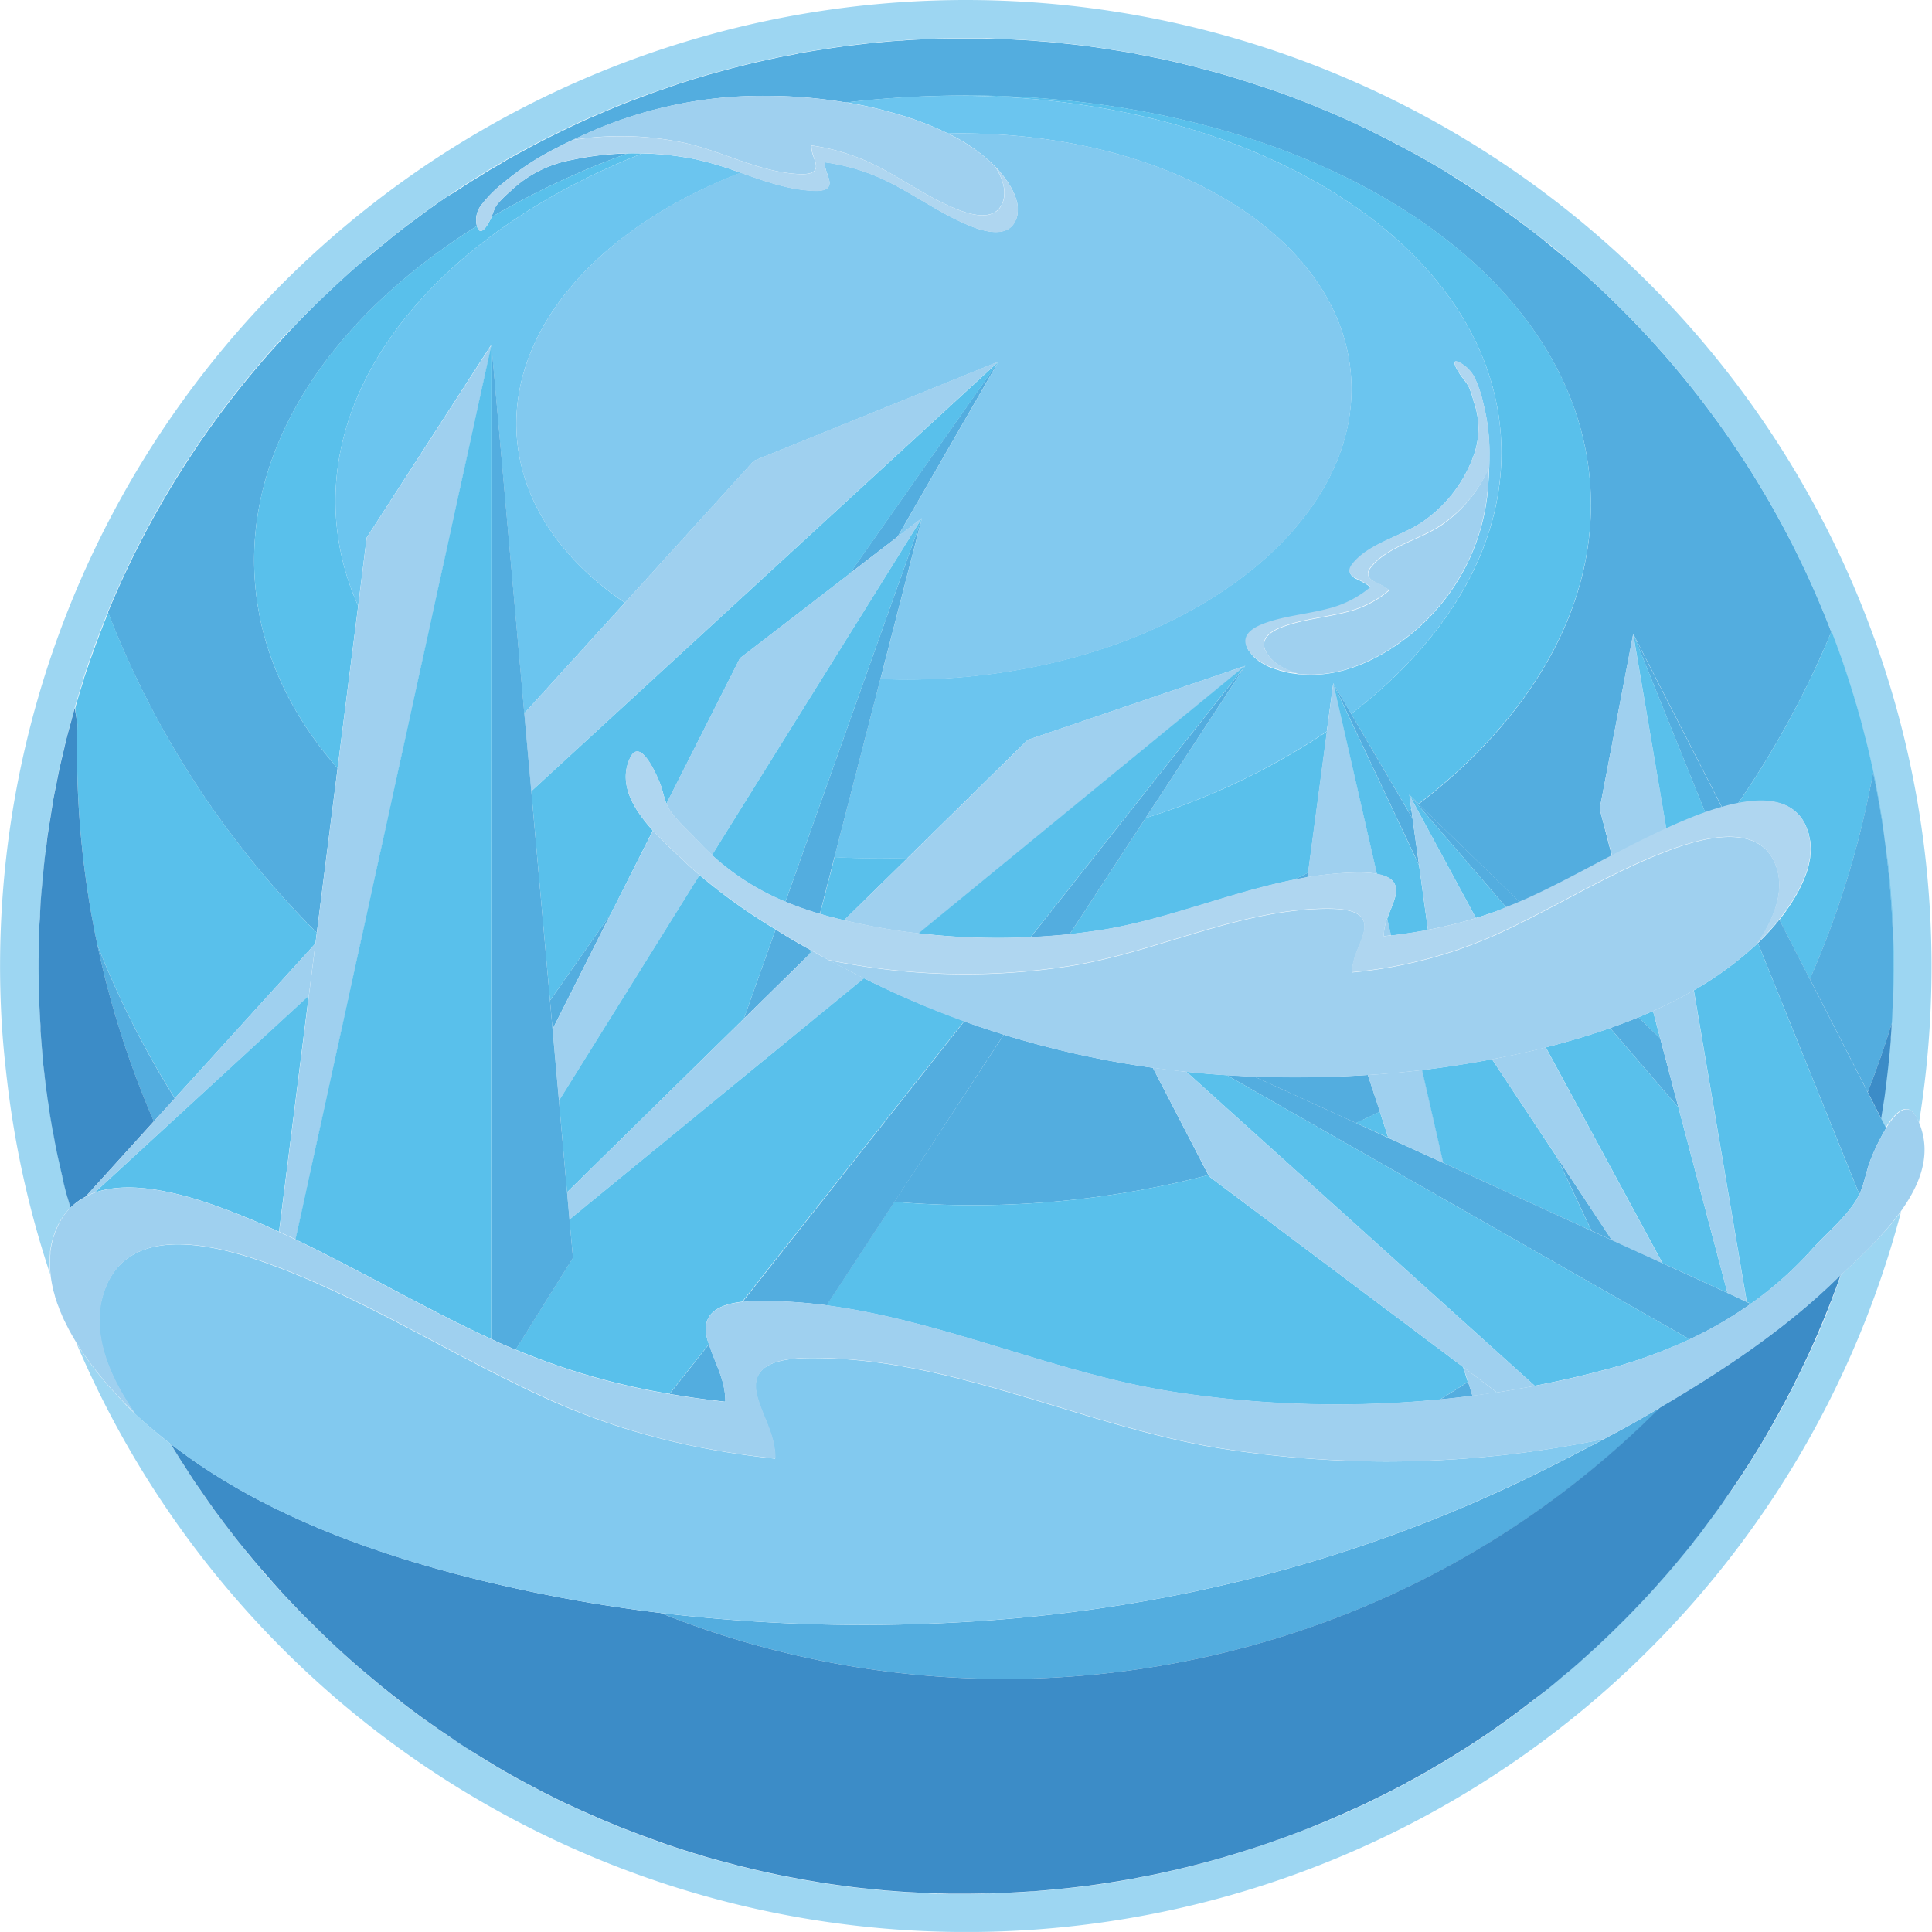 <svg id="Layer_1" data-name="Layer 1" xmlns="http://www.w3.org/2000/svg" viewBox="0 0 455.22 455.21"><defs><style>.cls-1{fill:#4b4d96;}.cls-2{fill:#53addf;}.cls-3{fill:#9dd6f2;}.cls-4{fill:#59c0eb;}.cls-5{fill:#3c8cc7;}.cls-6{fill:#6bc5ef;}.cls-7{fill:#82c9ef;}.cls-8{fill:#9fd0ef;}.cls-9{fill:#afd6f0;}.cls-10{fill:none;stroke:#afd6f0;stroke-linecap:round;stroke-linejoin:round;stroke-width:0;}</style></defs><path class="cls-1" d="M250.77,31.42l-1.15,0c.9,0,1.83,0,2.74,0Z" transform="translate(-23.08 -22.42)"/><path class="cls-1" d="M250.62,468.64h1.1c-.88,0-1.74,0-2.62,0Z" transform="translate(-23.08 -22.42)"/><polygon class="cls-2" points="401.29 360.37 402.27 359.07 401.53 360.04 401.29 360.37"/><polygon class="cls-2" points="421.86 327.99 422.41 326.92 422.05 327.61 421.86 327.99"/><path class="cls-2" d="M468.59,267.42c0-.46.09-.93.11-1.39l-.07.91C468.61,267.1,468.6,267.26,468.59,267.42Z" transform="translate(-23.08 -22.42)"/><polygon class="cls-2" points="11.03 257.23 11.19 258.38 11.15 257.99 11.03 257.23"/><polygon class="cls-2" points="48.78 353.4 49.91 354.96 49.45 354.33 48.78 353.4"/><polygon class="cls-2" points="423.09 325.54 423.85 324.02 423.73 324.24 423.09 325.54"/><polygon class="cls-2" points="414.23 341.52 414.52 341.03 414.47 341.13 414.23 341.52"/><path class="cls-2" d="M467.5,277.91l-.21,1.77c.31-2.24.58-4.49.81-6.73l-.22,1.78C467.75,275.8,467.64,276.87,467.5,277.91Z" transform="translate(-23.08 -22.42)"/><path class="cls-2" d="M102.62,203.43c-11.34-12.91-18.29-27.85-19.48-44.08-2.34-32,18.24-62.31,52.31-83.67a5.65,5.65,0,0,1,1.07-5,29.75,29.75,0,0,1,5.23-5.24,64.34,64.34,0,0,1,12.83-8.34c1.09-.58,2.21-1.14,3.35-1.65v0c1.4-.66,2.82-1.31,4.22-1.93A101,101,0,0,1,203.8,45a115.12,115.12,0,0,1,18.64,1.57c3.48-.42,7-.75,10.55-1,86.87-6.33,160.64,34.36,164.76,90.89,2.05,28.1-13.53,54.88-40.41,75.42L381.14,235l1.73-.74c6.82-3.07,13.39-6.69,20-10.16L400,213l7.91-41.22,20.92,40.86c1.22-.35,2.48-.67,3.76-.91a219,219,0,0,0,22-40.46,217.72,217.72,0,0,0-58.61-84.62c-1.37-1.2-2.73-2.4-4.12-3.55L390.46,82c-.94-.76-1.86-1.53-2.81-2.31L386,78.35c-.85-.68-1.71-1.38-2.58-2L381.62,75c-.83-.62-1.67-1.24-2.51-1.84l-1.84-1.33c-.84-.61-1.68-1.19-2.51-1.78l-1.9-1.29c-.84-.57-1.69-1.12-2.52-1.67l-1.93-1.25-2.55-1.62L363.93,63c-.88-.57-1.76-1.07-2.63-1.58l-1.9-1.11c-.9-.53-1.82-1-2.72-1.53l-1.87-1c-.95-.52-1.92-1-2.9-1.53l-1.72-.91c-1.1-.55-2.19-1.11-3.3-1.64L345.54,53c-3.13-1.52-6.3-2.94-9.47-4.29l-1.35-.54c-1.16-.46-2.29-1-3.43-1.42l-1.75-.67c-1-.37-2-.78-3.08-1.17l-1.91-.7-2.93-1-2-.66c-1-.33-1.94-.62-2.89-.93l-2-.64c-1-.3-1.92-.58-2.88-.86l-2.06-.59c-1-.27-1.93-.5-2.89-.77l-2.06-.55-2.94-.72-2-.49c-1-.22-2-.46-3-.67l-2-.39c-1.07-.23-2.13-.45-3.19-.64l-1.8-.37c-1.21-.21-2.42-.4-3.61-.59l-1.41-.22c-3.35-.55-6.71-1-10.11-1.35l-1.46-.15c-1.18-.13-2.38-.25-3.57-.35l-1.88-.14c-1.05-.1-2.1-.18-3.16-.24l-2.06-.1c-1-.07-2-.12-3-.16l-2.13-.06c-1,0-2-.06-2.93-.08l-2.16,0c-.91,0-1.84,0-2.74,0s-2,0-3,0c-.82,0-1.65,0-2.48.05l-3,.11-2.44.12c-1,.05-2.06.11-3.08.21-.79,0-1.57.1-2.36.14l-3.21.29c-.74.06-1.48.16-2.23.22-1.16.12-2.35.28-3.53.41l-1.88.22c-1.7.23-3.39.47-5.08.74l-.64.1c-1.69.25-3.38.54-5.05.81l-1.86.41c-1.18.21-2.34.42-3.51.66l-2.16.48c-1.06.22-2.11.46-3.18.7-.77.18-1.52.38-2.29.55-1,.27-2,.49-3,.74-.77.22-1.56.44-2.33.64l-3,.82-2.35.7c-1,.29-1.93.58-2.9.89l-2.36.75-2.88,1-2.35.8-2.85,1.05-2.3.87c-1,.35-1.93.75-2.88,1.12-.75.3-1.51.6-2.26.92-1,.4-1.94.82-2.91,1.25l-2.17.91c-1,.43-2,.92-3,1.36l-2,.95c-1.1.52-2.19,1.06-3.28,1.59l-1.69.84c-1.61.81-3.22,1.63-4.8,2.5l-.25.15c-1.6.83-3.19,1.71-4.74,2.59l-1.64,1c-1.06.61-2.13,1.21-3.18,1.86l-1.91,1.2c-1,.58-1.9,1.18-2.85,1.76l-2,1.32L128.05,69,126,70.42c-.86.64-1.72,1.22-2.58,1.85l-2,1.48-2.53,1.87-2,1.55c-.83.64-1.65,1.29-2.45,2l-2,1.61c-.81.67-1.63,1.35-2.43,2L108,84.42c-.83.7-1.62,1.41-2.44,2.12l-1.88,1.71c-.81.74-1.61,1.47-2.42,2.26l-1.8,1.69c-.82.77-1.65,1.59-2.47,2.41l-1.66,1.65c-.9.9-1.8,1.84-2.69,2.78l-1.35,1.41c-1.35,1.43-2.66,2.89-4,4.33a218.52,218.52,0,0,0-38.77,61.9A217.44,217.44,0,0,0,97.72,242.2Z" transform="translate(-23.08 -22.42)"/><polygon class="cls-2" points="411.04 346.57 411.3 346.16 411.09 346.47 411.04 346.57"/><polygon class="cls-2" points="413.74 342.31 414.18 341.61 413.87 342.09 413.74 342.31"/><path class="cls-2" d="M452.09,335.13l.24-.56-.12.29Z" transform="translate(-23.08 -22.42)"/><polygon class="cls-2" points="45.03 347.91 45.48 348.59 45.18 348.12 45.03 347.91"/><polygon class="cls-2" points="43.01 344.78 44.27 346.74 43.79 345.97 43.01 344.78"/><polygon class="cls-2" points="40.23 340.25 40.22 340.24 40.17 340.19 40.8 341.22 40.27 340.31 40.23 340.25"/><polygon class="cls-2" points="60.66 368.73 61.11 369.28 60.88 368.99 60.66 368.73"/><path class="cls-2" d="M468.8,264.69c0-.35,0-.7.06-1.05v.15Z" transform="translate(-23.08 -22.42)"/><path class="cls-2" d="M468.87,263.37c.11-1.84.21-3.68.28-5.52-.06,1.83-.18,3.69-.28,5.54Z" transform="translate(-23.08 -22.42)"/><path class="cls-2" d="M37.76,299.4l0-.06-.34-1.44c.21,1,.46,2.08.71,3.11l-.29-1.35Z" transform="translate(-23.08 -22.42)"/><polygon class="cls-2" points="48.13 352.49 48.24 352.63 48.17 352.52 48.13 352.49"/><path class="cls-2" d="M34.4,281.66c.22,1.51.46,3,.7,4.46-.16-.9-.28-1.83-.42-2.74Z" transform="translate(-23.08 -22.42)"/><polygon class="cls-2" points="45.92 349.25 47.2 351.12 46.83 350.55 45.92 349.25"/><path class="cls-2" d="M38.44,302.33c.24,1,.49,2,.76,3.05l-.34-1.44Z" transform="translate(-23.08 -22.42)"/><polygon class="cls-2" points="16.34 283.77 16.56 284.61 16.57 284.59 16.34 283.77"/><polygon class="cls-2" points="424.12 323.46 424.06 323.61 424.89 321.91 424.76 322.14 424.12 323.46"/><polygon class="cls-2" points="425.5 320.61 425.91 319.72 425.56 320.45 425.5 320.61"/><polygon class="cls-2" points="65.66 374.45 66.58 375.47 65.9 374.71 65.66 374.45"/><path class="cls-2" d="M327.81,229.74c1.1-.22,2.21-.43,3.32-.62l.14-1.08C330.14,228.62,329,229.19,327.81,229.74Z" transform="translate(-23.08 -22.42)"/><path class="cls-2" d="M466.34,286q.33-2.07.63-4.14c-.2,1.35-.41,2.69-.63,4Z" transform="translate(-23.08 -22.42)"/><polygon class="cls-2" points="431.11 307.6 431.55 306.48 431.41 306.8 431.11 307.6"/><polygon class="cls-2" points="64.29 372.92 64.48 373.12 64.39 373.02 64.29 372.92"/><path class="cls-2" d="M74.62,379.61,74,378.8c.56.73,1.12,1.53,1.69,2.27l-.73-1Z" transform="translate(-23.08 -22.42)"/><polygon class="cls-2" points="69.83 378.91 70.51 379.61 70.11 379.2 69.83 378.91"/><path class="cls-2" d="M96,404.46l2.34,2.35-.71-.75Z" transform="translate(-23.08 -22.42)"/><polygon class="cls-2" points="67.1 376.02 69.02 378.07 68.41 377.4 67.1 376.02"/><polygon class="cls-2" points="58.42 366.07 59.69 367.58 58.96 366.68 58.42 366.07"/><polygon class="cls-2" points="394.43 368.88 395.09 368.11 394.92 368.29 394.43 368.88"/><path class="cls-2" d="M38.19,198.78c-.39,1.59-.78,3.18-1.13,4.79.23-1,.48-2.08.73-3.1C37.91,199.89,38.05,199.33,38.19,198.78Z" transform="translate(-23.08 -22.42)"/><polygon class="cls-2" points="332.55 190.72 331.86 191.22 332.83 192.91 332.55 190.72"/><path class="cls-2" d="M32.65,234.51c-.13,1.7-.22,3.42-.31,5.12l.13-1.75C32.52,236.75,32.56,235.62,32.65,234.51Z" transform="translate(-23.08 -22.42)"/><path class="cls-2" d="M32.34,240c0,.57,0,1.15-.05,1.72,0-.41,0-.81,0-1.21Z" transform="translate(-23.08 -22.42)"/><path class="cls-2" d="M32.1,249.72c0,2.2,0,4.44.1,6.66v-.24Q32.1,252.93,32.1,249.72Z" transform="translate(-23.08 -22.42)"/><path class="cls-2" d="M34.25,219.3c-.18,1.28-.35,2.54-.5,3.85l.22-1.51C34.06,220.87,34.15,220.07,34.25,219.3Z" transform="translate(-23.08 -22.42)"/><path class="cls-2" d="M32.64,265.22c.14,2,.31,4,.5,6-.16-1.75-.3-3.52-.43-5.25Z" transform="translate(-23.08 -22.42)"/><path class="cls-2" d="M42.71,182.62c-.72,2.16-1.38,4.37-2,6.56v0C41.34,187,42,184.81,42.71,182.62Z" transform="translate(-23.08 -22.42)"/><path class="cls-2" d="M143.19,67.62A24.33,24.33,0,0,0,140,70.86a15.84,15.84,0,0,0-1.1,2.71,192.34,192.34,0,0,1,32.05-15,70,70,0,0,0-13.29,1.57A28.08,28.08,0,0,0,143.19,67.62Z" transform="translate(-23.08 -22.42)"/><path class="cls-2" d="M345.37,275.7a265.75,265.75,0,0,1-26.77.38l24,10.95c1.88-.88,3.77-1.76,5.64-2.67Z" transform="translate(-23.08 -22.42)"/><path class="cls-2" d="M233.8,305.6a220.24,220.24,0,0,0,74-6.31L294.71,274a222.08,222.08,0,0,1-35.11-7.8Z" transform="translate(-23.08 -22.42)"/><polygon class="cls-2" points="62.18 370.52 63.33 371.85 62.86 371.3 62.18 370.52"/><path class="cls-3" d="M456.9,322.78l-.36,1-.06.15c-.46,1.29-.93,2.59-1.44,3.9l-.41,1.12-.44,1.11,0,.13-.47,1.14-.31.75-.57,1.43-.25.61-.22.49-.24.56-.5,1.21-.74,1.71L450,340l-.2.47-.22.46-.58,1.24-.41.89-.61,1.3-.83,1.7-.21.41-.76,1.52-.68,1.38-.55,1.07-.28.52-.16.32-.56,1.08-.79,1.44c-.41.8-.85,1.56-1.28,2.34l-.56,1-.22.42-.16.26-.08.14-.18.28c-.41.75-.83,1.49-1.27,2.22s-.85,1.43-1.27,2.17l-.53.85-.29.5-.05.08-.44.7c-.53.83-1.05,1.69-1.59,2.54l-.68,1.06-.17.25-.26.41-.64,1-.84,1.24-1.24,1.85-.49.71L430,375l-1.25,1.81-.17.23-.19.26-1.14,1.58-.83,1.13-1.11,1.48-1,1.29-.58.78-.89,1.13-.75.93,0,.06-1.28,1.6-1.28,1.56-.48.58-.27.33-.62.77-.67.77q-1.71,2-3.44,3.95c-1.3,1.51-2.63,2.93-3.95,4.35L408.75,401c-.89.93-1.78,1.86-2.68,2.77l-1.66,1.64c-.82.82-1.65,1.62-2.48,2.43l-1.8,1.7c-.78.76-1.61,1.49-2.42,2.23l-1.88,1.7c-.8.74-1.61,1.43-2.42,2.13l-2,1.65c-.81.68-1.62,1.39-2.43,2.05L387,421l-2.45,1.93-2,1.53c-.84.67-1.7,1.29-2.53,1.91l-2,1.46c-.86.62-1.72,1.25-2.59,1.84l-2,1.41-2.7,1.79-2,1.3-2.87,1.8-1.9,1.17c-1.06.65-2.13,1.26-3.2,1.88l-1.59.95c-1.61.92-3.22,1.8-4.84,2.66l-.08.07c-1.63.87-3.26,1.71-4.89,2.54l-1.64.79c-1.1.55-2.22,1.11-3.33,1.64l-2,.91c-1,.46-2,.95-3.06,1.38l-2.15.92c-1,.43-1.95.85-2.94,1.26L332,453c-1,.38-1.93.77-2.91,1.14-.75.29-1.5.58-2.26.85-1,.36-1.95.73-2.92,1.05-.77.27-1.52.55-2.28.8-1,.34-2,.65-3,1-.76.27-1.53.5-2.3.73q-1.47.49-3,.93c-.75.21-1.52.45-2.28.68-1,.27-2,.57-3,.83l-2.27.61c-1,.28-2.09.53-3.12.79-.74.16-1.45.33-2.2.54-1.1.23-2.19.48-3.3.73l-2,.43c-1.23.26-2.47.48-3.69.72l-1.68.33q-5.38,1-10.8,1.68l-1.67.19c-1.26.16-2.52.3-3.77.43l-2.06.19c-1.12.12-2.24.22-3.37.31-.76.06-1.49.12-2.23.16-1.07.08-2.16.13-3.21.2l-2.32.12-3.15.12c-.78,0-1.58,0-2.36.06l-3.11.05h-1.1l-1.52,0-2.29,0c-.92,0-1.85,0-2.79-.06-.75,0-1.51,0-2.26-.07l-2.85-.16-2.2-.11c-1-.07-2-.13-3-.22l-2.09-.15-3.24-.33-1.79-.17c-1.58-.16-3.14-.35-4.71-.58l-.65-.08c-1.56-.21-3.12-.43-4.67-.67l-1.8-.31c-1.06-.17-2.14-.36-3.22-.55l-2-.38-2.93-.57-2.16-.46c-.94-.21-1.89-.4-2.83-.63l-2.18-.52c-.93-.24-1.86-.45-2.77-.68-.73-.21-1.48-.4-2.22-.59-.9-.24-1.82-.47-2.73-.74l-2.21-.6c-.92-.28-1.82-.58-2.72-.83l-2.2-.69c-.9-.28-1.81-.59-2.72-.88l-2.14-.72c-.93-.31-1.84-.63-2.76-1l-2.09-.77c-.95-.33-1.9-.7-2.85-1.08l-2-.75c-1-.4-2.07-.84-3.09-1.27l-1.67-.69c-1.48-.63-3-1.29-4.43-1.94l-.63-.27-4.36-2-1.64-.81-3-1.5-1.88-1-2.73-1.44-2-1.09-2.6-1.46-2-1.18c-.82-.51-1.67-1-2.5-1.52l-2-1.23L133,434.29l-2-1.3-2.43-1.63-2-1.34c-.81-.59-1.63-1.16-2.44-1.72l-1.92-1.37c-.82-.59-1.63-1.21-2.45-1.81l-1.84-1.4c-.84-.64-1.68-1.31-2.53-2l-1.7-1.36c-.93-.74-1.84-1.51-2.76-2.28l-1.4-1.17c-1.39-1.15-2.77-2.33-4.11-3.54-1.68-1.5-3.3-3-4.92-4.54l-.8-.75-.55-.51-.84-.8L96,404.46c-.59-.58-1.19-1.16-1.77-1.75l-.65-.67-.68-.71-.8-.84-1.92-2.05-.53-.55-.91-1-1.19-1.33-.18-.2-1-1.07-1.14-1.33L84.2,391.7l-.45-.54-1-1.16-1.27-1.5-.78-1-.92-1.15-.63-.79-.79-1-.89-1.17-.45-.57-.72-.92-.45-.6-.19-.25c-.57-.74-1.13-1.54-1.69-2.27l-1-1.41-1.13-1.57-.54-.77-.1-.14-.94-1.37L69,371.68l-.45-.67-.44-.67-.77-1.17-1.26-2-.28-.44-.39-.64-.22-.37-.93-1.48,0,0-.19-.33-.17-.27-.63-1c-2.7-2.08-5.33-4.28-7.84-6.61l-.49-.46v0l-.94-.9-.08-.08-.92-.91-.16-.15L52,352.6l-.2-.21-.83-.86-.25-.28-.78-.82-.31-.37-.75-.81-.35-.4-.69-.81-.38-.45-.66-.8-.42-.51-.62-.78-.44-.57-.57-.75-.45-.59-.55-.75-.45-.65-.52-.73-.45-.67-.48-.74-.46-.71-.37-.59a227.79,227.79,0,0,0,430-30.86l-.08.1C466.69,313.69,461.14,318.76,456.9,322.78Z" transform="translate(-23.08 -22.42)"/><path class="cls-3" d="M34.9,322.57l-.06-.67-.05-.89,0-.66,0-.91,0-.62.08-.92,0-.61.16-.92.1-.61.24-.95.13-.55.36-1.06.14-.42.64-1.49A15.75,15.75,0,0,1,39.64,307l-.22-.83-.22-.82c-.27-1-.52-2-.76-3.05L38.11,301c-.25-1-.5-2.08-.71-3.11l-.19-.82-.19-.94c-.33-1.58-.64-3.14-1-4.72-.18-1-.39-2.08-.59-3.14l-.18-1-.2-1.19c-.24-1.47-.48-2.95-.7-4.46l-.13-.86-.15-1.15-.07-.46c-.18-1.37-.32-2.73-.48-4.11-.1-.88-.21-1.71-.31-2.56l0-.37-.08-.93c-.19-2-.36-4-.5-6l0-.61,0-.61c-.15-2.4-.27-4.77-.35-7.21v-.41c-.07-2.22-.1-4.46-.1-6.66v-1.21l.06-2.1c0-1.57.07-3.13.13-4.67,0-.57,0-1.15.05-1.72v-.39c.09-1.7.18-3.42.31-5.12l.07-1,.08-1c.1-1,.19-1.9.26-2.86.16-1.71.34-3.44.52-5.16l.13-1.07,0-.32c.15-1.31.32-2.57.5-3.85l.14-.86.29-1.9c.16-1,.31-1.91.46-2.88l.34-2.09,0-.18c.18-.95.38-1.92.56-2.87s.37-1.86.55-2.76l.32-1.6.12-.59c.35-1.61.74-3.2,1.13-4.79.06-.3.12-.59.19-.88l.22-.93.16-.65c.34-1.35.73-2.7,1.1-4.06l.57-2.15.26-.93c.64-2.19,1.3-4.4,2-6.56l0-.19c1.72-5.27,3.65-10.5,5.76-15.65l0-.1a218.52,218.52,0,0,1,38.77-61.9c1.29-1.44,2.6-2.9,4-4.33L92.63,99c.89-.94,1.79-1.88,2.69-2.78L97,94.61c.82-.82,1.65-1.64,2.47-2.41l1.8-1.69c.81-.79,1.61-1.52,2.42-2.26l1.88-1.71c.82-.71,1.61-1.42,2.44-2.12l1.94-1.64c.8-.69,1.62-1.37,2.43-2l2-1.61c.8-.67,1.62-1.32,2.45-2l2-1.55,2.53-1.87,2-1.48c.86-.63,1.72-1.21,2.58-1.85l2.05-1.4,2.68-1.78,2-1.32c1-.58,1.89-1.18,2.85-1.76l1.91-1.2c1-.65,2.12-1.25,3.18-1.86l1.64-1c1.55-.88,3.14-1.76,4.74-2.59l.25-.15c1.58-.87,3.19-1.69,4.8-2.5l1.69-.84c1.09-.53,2.18-1.07,3.28-1.59l2-.95c1-.44,2-.93,3-1.36l2.17-.91c1-.43,1.94-.85,2.91-1.25.75-.32,1.51-.62,2.26-.92.95-.37,1.92-.77,2.88-1.12l2.3-.87L177.47,44l2.35-.8,2.88-1,2.36-.75c1-.31,1.94-.6,2.9-.89l2.35-.7,3-.82c.77-.2,1.56-.42,2.33-.64,1-.25,2-.47,3-.74.77-.17,1.52-.37,2.29-.55,1.07-.24,2.12-.48,3.18-.7l2.16-.48c1.17-.24,2.33-.45,3.51-.66l1.86-.41c1.67-.27,3.36-.56,5.05-.81l.64-.1c1.69-.27,3.38-.51,5.08-.74l1.88-.22c1.18-.13,2.37-.29,3.53-.41.75-.06,1.49-.16,2.23-.22l3.21-.29c.79,0,1.57-.11,2.36-.14,1-.1,2.06-.16,3.08-.21l2.44-.12,3-.11c.83,0,1.66-.05,2.48-.05,1,0,2,0,3,0l1.15,0,1.59,0,2.16,0c1,0,2,0,2.93.08l2.13.06c1,0,2,.09,3,.16l2.06.1c1.06.06,2.11.14,3.16.24l1.88.14c1.19.1,2.39.22,3.57.35l1.46.15c3.4.35,6.76.8,10.11,1.35l1.41.22c1.19.19,2.4.38,3.61.59l1.8.37c1.06.19,2.12.41,3.19.64l2,.39c1,.21,2,.45,3,.67l2,.49,2.94.72,2.06.55c1,.27,1.92.5,2.89.77l2.06.59c1,.28,1.92.56,2.88.86l2,.64c.95.31,1.92.6,2.89.93l2,.66,2.93,1,1.91.7c1,.39,2.06.8,3.08,1.17l1.75.67c1.14.46,2.27,1,3.43,1.42l1.35.54c3.17,1.35,6.34,2.77,9.47,4.29l1.35.68c1.11.53,2.2,1.09,3.3,1.64l1.72.91c1,.5,1.95,1,2.9,1.53l1.87,1c.9.49,1.82,1,2.72,1.53l1.9,1.11c.87.51,1.75,1,2.63,1.58l1.93,1.16,2.55,1.62,1.93,1.25c.83.55,1.68,1.1,2.52,1.67l1.9,1.29c.83.59,1.67,1.17,2.51,1.78l1.84,1.33c.84.6,1.68,1.22,2.51,1.84l1.79,1.36c.87.64,1.73,1.34,2.58,2l1.66,1.29c1,.78,1.87,1.55,2.81,2.31l1.36,1.15c1.39,1.15,2.75,2.35,4.12,3.55a217.72,217.72,0,0,1,58.61,84.62.69.69,0,0,1,.05-.13c.83,2.13,1.61,4.29,2.37,6.42l.37,1.08c1.51,4.38,2.86,8.81,4.1,13.25l.25.94c.54,2,1.05,4,1.53,6l.21.94q.82,3.39,1.51,6.84l0,.12c.44,2.19.84,4.38,1.2,6.55l.21,1.2c.21,1.32.33,2.63.52,3.95.1.65.17,1.32.26,2,.35,2.55.76,5.1,1,7.66l.12,1.13c.18,2,.33,4,.47,5.95l.08,1c.13,2.3.24,4.59.33,6.89v.46c.07,2.1.08,4.19.1,6.29v1.38c0,2.24-.05,4.47-.14,6.7-.07,1.84-.17,3.68-.28,5.52v0l0,.29c0,.35,0,.7-.06,1.05l-.1,1.34c0,.46-.08.93-.11,1.39-.08,1-.17,1.94-.25,2.9l-.12,1.43-.12,1.2c-.23,2.24-.5,4.49-.81,6.73l-.11.8-.06.45-.15.9q-.3,2.07-.63,4.14l1.15,2.25c2.33-3.79,5.28-6.65,7.44-2.1l.42.94a230.23,230.23,0,0,0,2.56-50.38A227.6,227.6,0,0,0,250.78,22.42h0a227.64,227.64,0,0,0-227.29,241c.27,4.54.72,9,1.25,13.51a227.74,227.74,0,0,0,10.18,45.79Z" transform="translate(-23.08 -22.42)"/><path class="cls-4" d="M412.56,260.63c-1.14.51-2.29,1-3.45,1.48l5.16,5Z" transform="translate(-23.08 -22.42)"/><path class="cls-4" d="M342.56,287l7.63,3.48-2-6.15C346.33,285.27,344.44,286.15,342.56,287Z" transform="translate(-23.08 -22.42)"/><path class="cls-4" d="M467.88,274.73l.22-1.78.12-1.2.12-1.43C468.2,271.78,468.05,273.28,467.88,274.73Z" transform="translate(-23.08 -22.42)"/><path class="cls-4" d="M367.81,344.5,308,299.63l-.2-.34a220.24,220.24,0,0,1-74,6.31l-16,24.4c27.41,3.62,53.64,15.82,80.86,20.24a251.89,251.89,0,0,0,63.69,1.94c2.22-1.34,4.4-2.74,6.58-4.15Z" transform="translate(-23.08 -22.42)"/><path class="cls-4" d="M34,221.64l-.22,1.51,0,.32-.13,1.07C33.71,223.56,33.83,222.6,34,221.64Z" transform="translate(-23.08 -22.42)"/><path class="cls-4" d="M467.12,280.93l.06-.45.11-.8.21-1.77C467.37,278.93,467.24,279.94,467.12,280.93Z" transform="translate(-23.08 -22.42)"/><path class="cls-4" d="M468.63,266.94l.07-.91.1-1.34.05-.9C468.79,264.84,468.7,265.89,468.63,266.94Z" transform="translate(-23.08 -22.42)"/><polygon class="cls-4" points="43.18 345 42.33 343.71 42.73 344.34 43.01 344.78 43.79 345.97 43.18 345"/><polygon class="cls-4" points="424.76 322.14 424.89 321.91 425.5 320.61 425.56 320.45 424.76 322.14"/><polygon class="cls-4" points="421.58 328.5 421.86 327.99 422.05 327.61 421.58 328.5"/><polygon class="cls-4" points="58.71 366.38 57.63 365.11 58.42 366.07 58.96 366.68 58.71 366.38"/><path class="cls-4" d="M37,296.14l.19.94.19.82.34,1.44C37.48,298.26,37.26,297.21,37,296.14Z" transform="translate(-23.08 -22.42)"/><polygon class="cls-4" points="63.73 372.24 62.86 371.3 63.33 371.85 64.29 372.92 64.39 373.02 63.73 372.24"/><polygon class="cls-4" points="47.23 351.12 46.83 350.55 47.2 351.12 48.13 352.49 48.17 352.52 47.23 351.12"/><polygon class="cls-4" points="69.04 378.04 68.41 377.4 69.02 378.07 69.83 378.91 70.11 379.2 69.04 378.04"/><polygon class="cls-4" points="430.6 308.86 431.07 307.72 431.11 307.6 431.41 306.8 430.6 308.86"/><polygon class="cls-4" points="52.6 358.65 52.79 358.9 51.87 357.65 52.6 358.65"/><polygon class="cls-4" points="433.82 300.36 433.79 300.37 433.46 301.31 433.82 300.36"/><polygon class="cls-4" points="16.48 284.25 16.21 283.18 15.77 281.52 16.12 282.95 16.34 283.77 16.57 284.59 16.48 284.25"/><path class="cls-4" d="M32.47,237.88l-.13,1.75V240l0,.51C32.34,239.65,32.42,238.77,32.47,237.88Z" transform="translate(-23.08 -22.42)"/><path class="cls-4" d="M448.53,216.87l.7,1.88.13.62.27,1.29.06.77.06,1.16-.06.85-.09,1.11-.16.88-.22,1.07-.26.9-.33,1-.36.91-.41,1-.45.93-.47,1-.54.95-.52.91-.63,1-.55.82-.67,1-.57.78-.75,1-.37.46,7.18,14a217.39,217.39,0,0,0,14.9-48.66c1,4.62,1.8,9.27,2.48,13.94-.19-1.32-.31-2.63-.52-3.95l-.21-1.2c-.36-2.17-.76-4.36-1.2-6.55l0-.12q-.69-3.45-1.51-6.84l-.21-.94c-.48-2-1-4-1.53-6l-.25-.94c-1.24-4.44-2.59-8.87-4.1-13.25l-.37-1.08c-.76-2.13-1.54-4.29-2.37-6.42a.69.69,0,0,0-.05.13,219,219,0,0,1-22,40.46C438.91,210.45,445.66,210.79,448.53,216.87Z" transform="translate(-23.08 -22.42)"/><path class="cls-4" d="M468.82,263.55l.05-.16c.1-1.85.22-3.71.28-5.54.09-2.23.12-4.46.14-6.7v-1.38c0-2.1,0-4.19-.1-6.29V243c-.09-2.3-.2-4.59-.33-6.89l-.08-1c-.14-2-.29-4-.47-5.95l-.12-1.13c-.26-2.56-.67-5.11-1-7.66A220.43,220.43,0,0,1,468.82,263.55Z" transform="translate(-23.08 -22.42)"/><path class="cls-4" d="M34.24,280.42l0,.38.13.86.28,1.72C34.54,282.37,34.36,281.41,34.24,280.42Z" transform="translate(-23.08 -22.42)"/><path class="cls-4" d="M97.64,406.06l.71.75.84.8-1.28-1.27A2.37,2.37,0,0,1,97.64,406.06Z" transform="translate(-23.08 -22.42)"/><polygon class="cls-4" points="400.7 361.14 401.29 360.37 401.53 360.04 400.7 361.14"/><path class="cls-4" d="M41.33,193.1A220.06,220.06,0,0,0,46,245,218.45,218.45,0,0,0,64.27,281.2L97.4,244.72l.32-2.52a217.44,217.44,0,0,1-49.16-75.52l0,.1c-2.11,5.15-4,10.38-5.76,15.65l0,.19c-.72,2.19-1.37,4.4-2,6.61C40.89,190.52,41.12,191.8,41.33,193.1Z" transform="translate(-23.08 -22.42)"/><polygon class="cls-4" points="414.25 341.44 413.87 342.09 414.18 341.61 414.23 341.52 414.47 341.13 414.25 341.44"/><polygon class="cls-4" points="417.76 335.5 417.85 335.37 417.8 335.44 417.76 335.5"/><path class="cls-2" d="M66.26,367.42l.61,1,.48.78.77,1.17.14.2C67.59,369.5,66.92,368.46,66.26,367.42Z" transform="translate(-23.08 -22.42)"/><polygon class="cls-2" points="423.73 324.24 423.85 324.02 424.06 323.61 424.12 323.46 423.73 324.24"/><path class="cls-2" d="M74.62,379.61l.33.46.92,1.25.45.6.72.92C76.22,381.76,75.41,380.69,74.62,379.61Z" transform="translate(-23.08 -22.42)"/><path class="cls-2" d="M70.32,373.54l.93,1.41.07.1.54.77.68.94C71.78,375.67,71,374.62,70.32,373.54Z" transform="translate(-23.08 -22.42)"/><polygon class="cls-2" points="40.8 341.22 40.96 341.49 40.27 340.31 40.8 341.22"/><polygon class="cls-2" points="414.47 341.13 414.52 341.03 415.04 340.17 414.25 341.44 414.47 341.13"/><path class="cls-2" d="M100.54,408.87c1.62,1.54,3.24,3,4.92,4.54-1.95-1.74-3.86-3.49-5.72-5.29Z" transform="translate(-23.08 -22.42)"/><path class="cls-2" d="M86.81,394.67c-1-1.08-1.92-2.16-2.84-3.26l.23.29,1.07,1.24.67.78Z" transform="translate(-23.08 -22.42)"/><path class="cls-2" d="M79.17,385.59l.63.79.92,1.15,1.07,1.27C80.91,387.75,80,386.66,79.17,385.59Z" transform="translate(-23.08 -22.42)"/><path class="cls-2" d="M449.52,253.11l13.64,26.64c2.09-5.34,4-10.75,5.66-16.2a220.43,220.43,0,0,0-1.66-43.19c-.09-.65-.16-1.32-.26-2-.68-4.67-1.49-9.32-2.48-13.94A217.39,217.39,0,0,1,449.52,253.11Z" transform="translate(-23.08 -22.42)"/><path class="cls-2" d="M243.75,404.92a405.57,405.57,0,0,1-65.07-2.46C258,434.15,351.38,417.12,414.4,354l-2.13,1.24c-1.89,1.1-3.8,2.2-5.74,3.27s-3.7,2-5.56,3l0,0c-4.76,2.54-9.58,5-14.4,7.42C341.9,391.19,293.58,402.92,243.75,404.92Z" transform="translate(-23.08 -22.42)"/><path class="cls-2" d="M362.38,352.18c2.57-.27,5.11-.54,7.65-.88L369,348C366.78,349.44,364.6,350.84,362.38,352.18Z" transform="translate(-23.08 -22.42)"/><path class="cls-2" d="M46,245a219.6,219.6,0,0,0,13.32,41.66l4.94-5.43A218.45,218.45,0,0,1,46,245Z" transform="translate(-23.08 -22.42)"/><path class="cls-2" d="M92.12,400.47c-1.05-1.09-2.11-2.23-3.14-3.34l.68.76.53.55,1.3,1.38Z" transform="translate(-23.08 -22.42)"/><polygon class="cls-2" points="395.09 368.11 395.72 367.33 394.92 368.29 395.09 368.11"/><path class="cls-5" d="M39.29,305.6l.27,1.08.09.34a13.84,13.84,0,0,1,3.58-2.63l16.1-17.76a218.74,218.74,0,0,1-18-93.53c-.21-1.3-.44-2.58-.63-3.87v0l-.26.93-.57,2.15c-.37,1.36-.76,2.71-1.1,4.06l-.16.65-.22.93c-.07.29-.13.58-.19.88-.14.55-.28,1.11-.4,1.69-.25,1-.5,2.08-.73,3.1l-.12.59-.32,1.6c-.18.9-.36,1.84-.55,2.76s-.38,1.92-.56,2.87l0,.18-.34,2.09c-.15,1-.3,1.92-.46,2.88l-.29,1.9-.14.86c-.1.77-.19,1.57-.28,2.34-.14,1-.26,1.92-.39,2.9-.18,1.72-.36,3.45-.52,5.16-.07,1-.16,1.89-.26,2.86l-.08,1-.07,1c-.09,1.11-.13,2.24-.18,3.37,0,.89-.13,1.77-.15,2.65,0,.4,0,.8,0,1.21-.06,1.54-.11,3.1-.13,4.67l-.06,2.1v1.21q0,3.21.1,6.42v.65c.08,2.44.2,4.81.35,7.21l0,.61,0,.61.07.75c.13,1.73.27,3.5.43,5.25l.08.93,0,.37c.1.85.21,1.68.31,2.56.16,1.38.3,2.74.48,4.11l.07.46.12.77c.12,1,.3,1.95.44,3s.26,1.84.42,2.74l.2,1.19.18,1c.2,1.06.41,2.11.59,3.14.31,1.58.62,3.14,1,4.72.24,1.07.46,2.12.72,3.2l0,.06.06.26.29,1.35.33,1.32.42,1.61Z" transform="translate(-23.08 -22.42)"/><path class="cls-5" d="M468.82,263.55c-1.67,5.45-3.57,10.86-5.66,16.2l3.18,6.22v-.11c.22-1.34.43-2.68.63-4l.15-.9c.12-1,.25-2,.38-3s.25-2.11.38-3.18c.17-1.45.32-3,.46-4.41.08-1,.17-1.93.25-2.9,0-.16,0-.32,0-.48.07-1.05.16-2.1.22-3.15v-.15l0-.29v0Z" transform="translate(-23.08 -22.42)"/><path class="cls-5" d="M178.68,402.46A358.29,358.29,0,0,1,137,394.93c-25.7-6.29-52.4-15.78-73.63-32.26l0,.07.7,1.17.19.33,0,0,.93,1.48.22.37.84,1.29c.66,1,1.33,2.08,2,3.12l.3.47.45.67.9,1.29.41.57c.72,1.08,1.46,2.13,2.22,3.22l.45.63,1,1.41.63.81c.79,1.08,1.6,2.15,2.42,3.23l.45.57.89,1.17.79,1c.86,1.07,1.74,2.16,2.62,3.21l.25.3.73.9,1,1.16.22.25c.92,1.1,1.88,2.18,2.84,3.26l.66.77.09.1,1.19,1.33.23.26c1,1.11,2.09,2.25,3.14,3.34l1.08,1.15.39.42.65.67c.58.59,1.18,1.17,1.77,1.75l1.63,1.6a2.37,2.37,0,0,0,.27.28l1.28,1.27.55.51c1.86,1.8,3.77,3.55,5.72,5.29,1.34,1.21,2.72,2.39,4.11,3.54l1.4,1.17c.92.77,1.83,1.54,2.76,2.28l1.7,1.36c.85.65,1.69,1.32,2.53,2l1.84,1.4c.82.6,1.63,1.22,2.45,1.81l1.92,1.37c.81.56,1.63,1.13,2.44,1.72l2,1.34L131,433l2,1.3,2.48,1.54,2,1.23c.83.51,1.68,1,2.5,1.52l2,1.18,2.6,1.46,2,1.09,2.73,1.44,1.88,1,3,1.5,1.64.81,4.36,2,.63.27c1.47.65,2.95,1.31,4.43,1.94L167,452c1,.43,2.06.87,3.09,1.27l2,.75c.95.38,1.9.75,2.85,1.08l2.09.77c.92.33,1.83.65,2.76,1l2.14.72c.91.29,1.82.6,2.72.88l2.2.69c.9.25,1.8.55,2.72.83l2.21.6c.91.27,1.83.5,2.73.74.74.19,1.49.38,2.22.59.91.23,1.84.44,2.77.68l2.18.52c.94.23,1.89.42,2.83.63l2.16.46,2.93.57,2,.38c1.08.19,2.16.38,3.22.55l1.8.31c1.55.24,3.11.46,4.67.67l.65.08c1.57.23,3.13.42,4.71.58l1.79.17,3.24.33,2.09.15c1,.09,2,.15,3,.22l2.2.11,2.85.16c.75,0,1.51,0,2.26.07.94,0,1.87.06,2.79.06l2.29,0c.88,0,1.74,0,2.62,0l3.11-.05c.78,0,1.58,0,2.36-.06l3.15-.12,2.32-.12c1-.07,2.14-.12,3.21-.2.74,0,1.47-.1,2.23-.16,1.13-.09,2.25-.19,3.37-.31l2.06-.19c1.25-.13,2.51-.27,3.77-.43l1.67-.19q5.41-.72,10.8-1.68l1.68-.33c1.22-.24,2.46-.46,3.69-.72l2-.43c1.11-.25,2.2-.5,3.3-.73.75-.21,1.46-.38,2.2-.54,1-.26,2.08-.51,3.12-.79l2.27-.61c1-.26,2-.56,3-.83.76-.23,1.53-.47,2.28-.68q1.5-.44,3-.93c.77-.23,1.54-.46,2.3-.73,1-.32,2-.63,3-1,.76-.25,1.51-.53,2.28-.8,1-.32,1.95-.69,2.92-1.05.76-.27,1.51-.56,2.26-.85,1-.37,1.95-.76,2.91-1.14l2.22-.9c1-.41,2-.83,2.94-1.26l2.15-.92c1-.43,2-.92,3.06-1.38l2-.91c1.11-.53,2.23-1.09,3.33-1.64l1.64-.79c1.63-.83,3.26-1.67,4.89-2.54l.08-.07c1.62-.86,3.23-1.74,4.84-2.66l1.59-.95c1.07-.62,2.14-1.23,3.2-1.88l1.9-1.17,2.87-1.8,2-1.3,2.7-1.79,2-1.41c.87-.59,1.73-1.22,2.59-1.84l2-1.46c.83-.62,1.69-1.24,2.53-1.91l2-1.53L387,421l2-1.63c.81-.66,1.62-1.37,2.43-2.05l2-1.65c.81-.7,1.62-1.39,2.42-2.13l1.88-1.7c.81-.74,1.64-1.47,2.42-2.23l1.8-1.7c.83-.81,1.66-1.61,2.48-2.43l1.66-1.64c.9-.91,1.79-1.84,2.68-2.77l1.37-1.43c1.32-1.42,2.65-2.84,3.95-4.35q1.73-1.92,3.44-3.95l.5-.59.79-.95.27-.33.48-.58,1.28-1.56,1.28-1.6,0-.06.75-.93.89-1.13.82-1.11.74-1,1.11-1.48.83-1.13,1.14-1.58.19-.26.17-.23L430,375l.87-1.22.49-.71,1.24-1.85.84-1.24.64-1,.05-.09.21-.32.17-.25.68-1.06c.54-.85,1.06-1.71,1.59-2.54l.14-.21.38-.65.79-1.27c.42-.74.85-1.43,1.27-2.17s.86-1.47,1.27-2.22l.18-.28,0-.07.05-.07.16-.26.22-.42.56-1c.43-.78.87-1.54,1.28-2.34l.79-1.44.56-1.08.16-.32.48-.9.35-.69.68-1.38.64-1.3.39-.77.64-1.33.8-1.69.35-.73.58-1.24.22-.46.2-.47.86-1.92.74-1.71.5-1.21.12-.27.12-.29.22-.49.25-.61.57-1.43.31-.75.81-2.07.14-.31.41-1.12c.51-1.31,1-2.61,1.44-3.9l.06-.15.33-.95-1.53,1.46c-12.13,11.69-26.45,21.19-40.94,29.71C351.38,417.12,258,434.15,178.68,402.46Z" transform="translate(-23.08 -22.42)"/><path class="cls-4" d="M218.26,238.33c1.22.33,2.45.63,3.7.93l15-14.71c-5.83.2-11.6.13-17.22-.19l-3.45,13.4Z" transform="translate(-23.08 -22.42)"/><path class="cls-4" d="M283,241.5c15.12-2.48,29.78-8.71,44.86-11.76,1.17-.55,2.33-1.12,3.46-1.7l4.44-33.28A164.06,164.06,0,0,1,293,215.17L275.1,242.55C277.73,242.25,280.36,241.9,283,241.5Z" transform="translate(-23.08 -22.42)"/><path class="cls-4" d="M233,45.54c-3.55.26-7.07.59-10.55,1h.1C226,46.13,229.47,45.8,233,45.54Z" transform="translate(-23.08 -22.42)"/><polygon class="cls-4" points="190.72 224.83 191.45 224.11 190.96 223.82 190.72 224.83"/><path class="cls-4" d="M376.7,124.83c1.79,24.53-11.8,47.86-35.25,65.78l13.49,23,.69-.51-.48-3.42,2.19,2.13c26.88-20.54,42.46-47.32,40.41-75.42C393.63,79.9,319.86,39.21,233,45.54,308.78,40,373.11,75.52,376.7,124.83Z" transform="translate(-23.08 -22.42)"/><path class="cls-4" d="M102.28,144.82c-2.59-35.52,27.06-68.54,72.17-86.26-1.16,0-2.33-.05-3.49,0a192.34,192.34,0,0,0-32.05,15h0c-.4.87-2.32,4.87-3.31,2.56l-.14-.46C101.38,97,80.8,127.3,83.14,159.35c1.19,16.23,8.14,31.17,19.48,44.08l4.85-38.26A60.65,60.65,0,0,1,102.28,144.82Z" transform="translate(-23.08 -22.42)"/><path class="cls-6" d="M144.85,125.33C143,99.62,164.71,75.75,197.62,63.15A80.41,80.41,0,0,0,187.24,60a71.15,71.15,0,0,0-12.79-1.44c-45.11,17.72-74.76,50.74-72.17,86.26a60.65,60.65,0,0,0,5.19,20.35l2-16.06,29.38-45.48,7.75,86.89,23.72-26.09C155.46,154.38,146,140.79,144.85,125.33Z" transform="translate(-23.08 -22.42)"/><path class="cls-6" d="M234.46,49.28a71.14,71.14,0,0,1,12,4.6c50.73-1,92.5,23.55,94.94,57.14,2.56,35.3-39.34,67.16-93.63,71.1a151.31,151.31,0,0,1-17.25.27l-10.84,42c5.62.32,11.39.39,17.22.19l28.32-27.82,51.26-17.45L293,215.17a164.06,164.06,0,0,0,42.7-20.41l1.52-11.34,4.22,7.19c23.45-17.92,37-41.25,35.25-65.78C373.11,75.52,308.78,40,233,45.54c-3.52.26-7,.59-10.45,1A98.91,98.91,0,0,1,234.46,49.28Zm124.19,95.83a32.06,32.06,0,0,0,11.76-15.67,18.64,18.64,0,0,0-.1-12.38,23,23,0,0,0-1.25-3.7,27.91,27.91,0,0,0-1.68-2.3c-.49-.69-2.87-4.28-.68-3.34a8.06,8.06,0,0,1,3.92,3.91,29.19,29.19,0,0,1,2,6.07,47.16,47.16,0,0,1,1.4,12c0,1,0,1.9-.05,2.82,0,1.18-.1,2.33-.17,3.46a49.42,49.42,0,0,1-10,27.33,50.44,50.44,0,0,1-15.59,13.53c-5.2,2.84-11.46,5.13-18.79,4.46l-.17,0h-.08l-1.28-.18h-.13l-1.46-.25-.12-.07-1.57-.37-.09-.05-1.61-.52-.09,0-1.57-.7-.07-.05-1.48-.91,0,0-1.31-1.1,0,0-1.06-1.36c-2.4-3.78,1.82-5.61,4.19-6.45,4.62-1.63,10-2.07,14.87-3.38a24.69,24.69,0,0,0,9.76-5.06,19.69,19.69,0,0,0-3.7-2.12c-2.29-1.3-1.08-2.85-.24-3.79C346.26,150.16,353.53,148.76,358.65,145.11Z" transform="translate(-23.08 -22.42)"/><path class="cls-7" d="M144.85,125.33c1.13,15.46,10.61,29.05,25.49,39.1L200.72,131l57.63-23.36-23.8,41.31,5.76-4.44-9.77,37.92a151.31,151.31,0,0,0,17.25-.27c54.29-3.94,96.19-35.8,93.63-71.1C339,77.43,297.21,52.85,246.48,53.88a39.85,39.85,0,0,1,11,7.7l.13.13,0,0,0,0,.49.52.1.11.46.53.13.15.45.54.14.17.43.56.16.24.4.56.19.28.33.53.21.33.29.51.19.36.24.48.19.41.2.47.15.45.15.46.13.46.12.45.06.49.05.41,0,.51v.37l-.05.56,0,.33-.16.6-.07.27-.36.82c-2.21,4.19-8.36,2-11.57.56-6.29-2.71-11.92-6.75-18-9.83a48.06,48.06,0,0,0-15.21-4.73c-.08,1.59.66,2.73,1,4.22.6,2.62-2.32,2.58-4.23,2.46-5.76-.32-11.19-2.31-16.63-4.23C164.71,75.75,143,99.62,144.85,125.33Z" transform="translate(-23.08 -22.42)"/><polygon class="cls-2" points="129.59 235.74 130.19 242.51 143.91 215.33 129.59 235.74"/><polygon class="cls-2" points="235.27 85.17 200.16 135.18 211.47 126.49 235.27 85.17"/><path class="cls-8" d="M95.84,257.05l1.56-12.33L64.27,281.2l-4.94,5.43-16.1,17.76a12.37,12.37,0,0,1,2.16-1Z" transform="translate(-23.08 -22.42)"/><polygon class="cls-8" points="177.64 108.54 147.25 142.01 123.53 168.1 125.18 186.42 235.27 85.17 177.64 108.54"/><path class="cls-4" d="M45.39,303.42c9.55-3.37,23.08,1,31.28,4.11q6.17,2.34,12.15,5.11l7-55.59Z" transform="translate(-23.08 -22.42)"/><path class="cls-4" d="M176.9,218.12a38.12,38.12,0,0,1-3.87-5c-2.34-3.79-3.47-8-1.46-12.14,2.38-5,6.25,4.11,7,5.95.65,1.6.9,3.29,1.55,4.86l17.33-34.3,25.83-19.88,35.1-50L148.27,208.85l4.4,49.31L167,237.76Z" transform="translate(-23.08 -22.42)"/><path class="cls-2" d="M213.8,247.26l.25-1c-1-.51-1.92-1.08-2.87-1.61-1.8-1-3.59-2.12-5.35-3.22l-7.49,21Z" transform="translate(-23.08 -22.42)"/><path class="cls-2" d="M208.14,234.9a76.81,76.81,0,0,0,8.11,2.86l3.45-13.4,10.84-42,9.77-37.92Z" transform="translate(-23.08 -22.42)"/><path class="cls-8" d="M184,225.06c-2-1.9-4.62-4.27-7.06-6.94L167,237.76l-13.72,27.17,1.51,16.84,33.12-53.15C186.55,227.47,185.23,226.28,184,225.06Z" transform="translate(-23.08 -22.42)"/><path class="cls-8" d="M234.55,148.91l-11.3,8.69-25.83,19.88-17.33,34.3.59,1.21c1.67,2.7,4.49,5,6.64,7.39,1.15,1.22,2.31,2.41,3.51,3.53l49.48-79.44Z" transform="translate(-23.08 -22.42)"/><path class="cls-4" d="M205.83,241.42a135.34,135.34,0,0,1-17.93-12.8l-33.12,53.15,1.91,21.57,41.65-40.89Z" transform="translate(-23.08 -22.42)"/><path class="cls-4" d="M190.83,223.91a59.14,59.14,0,0,0,17.31,11l32.17-90.43Z" transform="translate(-23.08 -22.42)"/><path class="cls-2" d="M259.6,266.19c-3.13-1-6.24-2-9.33-3.12L198,329.21a53.4,53.4,0,0,1,6.1-.23,119,119,0,0,1,13.77,1l16-24.4Z" transform="translate(-23.08 -22.42)"/><path class="cls-2" d="M275.1,242.55,293,215.17l23.49-35.89-50.58,64C269,243.08,272.05,242.86,275.1,242.55Z" transform="translate(-23.08 -22.42)"/><path class="cls-2" d="M194,352.69c0-5.2-2.39-8.88-3.87-13.53l-9.28,11.71C185.14,351.6,189.52,352.22,194,352.69Z" transform="translate(-23.08 -22.42)"/><path class="cls-8" d="M239.53,242.36l77-63.08-51.26,17.45-28.32,27.82-15,14.71A150.39,150.39,0,0,0,239.53,242.36Z" transform="translate(-23.08 -22.42)"/><path class="cls-8" d="M218.3,248.59c-1.28-.66-2.53-1.36-3.77-2.06l-.73.73-15.46,15.19-41.65,40.89.57,6.43,69.4-56.86c-2.78-1.42-5.57-2.83-8.33-4.29Z" transform="translate(-23.08 -22.42)"/><path class="cls-4" d="M227.43,253.29l-.77-.38-69.4,56.86.82,9-13.51,21.64a163.75,163.75,0,0,0,36.26,10.43l9.28-11.71-.34-1c-1.79-6.42,2.92-8.38,8.19-9l52.31-66.14A214.85,214.85,0,0,1,227.43,253.29Z" transform="translate(-23.08 -22.42)"/><path class="cls-4" d="M265.92,243.24l50.58-64-77,63.08A158.32,158.32,0,0,0,265.92,243.24Z" transform="translate(-23.08 -22.42)"/><path class="cls-2" d="M157.26,309.77l-.57-6.43-1.91-21.57-1.51-16.84-.6-6.77-4.4-49.31-1.65-18.33-7.75-86.89-.07,234.28,1.78.84c1.32.61,2.65,1.12,4,1.69l13.51-21.64Z" transform="translate(-23.08 -22.42)"/><path class="cls-8" d="M109.49,149.11l-2,16.06-4.85,38.26-4.9,38.77-.32,2.52-1.56,12.33-7,55.59c1.3.59,2.59,1.21,3.88,1.81l46.17-210.82Z" transform="translate(-23.08 -22.42)"/><path class="cls-4" d="M92.7,314.45c15.54,7.43,30.47,16.27,46.1,23.46l.07-234.28Z" transform="translate(-23.08 -22.42)"/><polygon class="cls-2" points="375 290 379.8 292.19 366.75 272.5 375 290"/><polygon class="cls-2" points="332.83 192.91 331.86 191.22 318.37 168.19 314.14 161 334.36 203.84 332.83 192.91"/><path class="cls-8" d="M345.37,275.7l2.83,8.66,2,6.15,13,5.91-5-21.88Q351.77,275.31,345.37,275.7Z" transform="translate(-23.08 -22.42)"/><path class="cls-8" d="M367.81,344.5,369,348,370,351.3c1.84-.22,3.69-.49,5.53-.76l-.06-.26Z" transform="translate(-23.08 -22.42)"/><path class="cls-8" d="M331.13,229.12A79.2,79.2,0,0,1,342.76,228a29.88,29.88,0,0,1,4.76.29l-10.29-44.91-1.52,11.34L331.27,228Z" transform="translate(-23.08 -22.42)"/><path class="cls-8" d="M349.13,243l1.72-.2-.91-4A12.2,12.2,0,0,0,349.13,243Z" transform="translate(-23.08 -22.42)"/><polygon class="cls-4" points="352.48 328.11 352.73 328.07 352.42 327.86 352.48 328.11"/><path class="cls-4" d="M374.63,272c-5.46,1-11,1.9-16.49,2.54l5,21.88,34.92,16-8.24-17.49Z" transform="translate(-23.08 -22.42)"/><path class="cls-4" d="M351.79,233.87c-.51,1.8-1.28,3.34-1.85,5l.91,4c2.95-.35,5.84-.8,8.69-1.32l-2.1-15.24-20.21-42.84,10.29,44.91C350.46,228.84,352.82,230.2,351.79,233.87Z" transform="translate(-23.08 -22.42)"/><path class="cls-2" d="M414.27,267.1l-5.16-5c-2.19.91-4.42,1.74-6.66,2.54l16.11,18.73Z" transform="translate(-23.08 -22.42)"/><path class="cls-2" d="M378,236.24c1.05-.4,2.11-.83,3.15-1.28l-23.8-23.11-2.19-2.13Z" transform="translate(-23.08 -22.42)"/><path class="cls-8" d="M385.17,269.74c-3.5.85-7,1.58-10.54,2.26l15.21,22.93,13,19.68,11.93,5.45-27.5-50.86Z" transform="translate(-23.08 -22.42)"/><path class="cls-8" d="M357.44,226.26l2.1,15.24a107.61,107.61,0,0,0,11.3-2.76l-15.69-29,.48,3.42.28,2.19Z" transform="translate(-23.08 -22.42)"/><path class="cls-4" d="M378,236.24l-22.84-26.52,15.69,29C373.24,238,375.63,237.18,378,236.24Z" transform="translate(-23.08 -22.42)"/><path class="cls-4" d="M402.45,264.65c-5,1.76-10.11,3.26-15.14,4.55l27.5,50.86,15.3,7-11.55-43.69Z" transform="translate(-23.08 -22.42)"/><path class="cls-2" d="M428.8,212.64l-20.92-40.86,17,42.11C426.08,213.47,427.41,213,428.8,212.64Z" transform="translate(-23.08 -22.42)"/><path class="cls-2" d="M449.52,253.11l-7.18-14-.17.21-.81,1-.53.59-.83.94-.5.53-.85.9-.47.46-.84.84-.08,0,23.93,59.26c1.23-2.63,1.6-5.55,2.7-8.3a52.4,52.4,0,0,1,3.6-7.31L466.34,286l-3.18-6.22Z" transform="translate(-23.08 -22.42)"/><path class="cls-8" d="M414.27,267.1l4.29,16.28,11.55,43.69,4.53,2.09-12.48-73.41a106.73,106.73,0,0,1-9.6,4.88Z" transform="translate(-23.08 -22.42)"/><path class="cls-8" d="M407.88,171.78,400,213l2.92,11.06c4.23-2.22,8.48-4.38,12.8-6.37Z" transform="translate(-23.08 -22.42)"/><path class="cls-4" d="M423.26,214.48l1.64-.59-17-42.11,7.81,45.91C418.18,216.56,420.7,215.47,423.26,214.48Z" transform="translate(-23.08 -22.42)"/><path class="cls-4" d="M437.06,244.78s0,0,0,.05l-.32.3a81.84,81.84,0,0,1-14.55,10.62l12.48,73.41,1,.44A87.58,87.58,0,0,0,450,316.8c3.39-3.75,7.84-7.35,10.5-11.68l.68-1.29-23.93-59.26Z" transform="translate(-23.08 -22.42)"/><path class="cls-2" d="M430.11,327.07l-15.3-7-11.93-5.45-4.8-2.19-34.92-16-13-5.91L342.56,287l-24-10.95h-.93l-5.54-.32L421.21,338a94.3,94.3,0,0,0,14.4-8.37l-1-.44Z" transform="translate(-23.08 -22.42)"/><path class="cls-8" d="M294.71,274l13.13,25.3.2.34,59.77,44.87,7.69,5.78.32.22q4.46-.69,8.89-1.54l-82.09-74C300,274.66,297.34,274.35,294.71,274Z" transform="translate(-23.08 -22.42)"/><path class="cls-4" d="M302.62,274.94l82.09,74c5.52-1.08,11-2.3,16.35-3.73A120.27,120.27,0,0,0,421.21,338L312.13,275.75C308.94,275.56,305.77,275.27,302.62,274.94Z" transform="translate(-23.08 -22.42)"/><path class="cls-7" d="M63.25,362.61l.06.05h0c21.23,16.48,47.93,26,73.63,32.26a358.29,358.29,0,0,0,41.73,7.53,405.57,405.57,0,0,0,65.07,2.46c49.83-2,98.15-13.73,142.8-36,4.82-2.41,9.64-4.88,14.4-7.42a250.08,250.08,0,0,1-90.51,2.18c-31.75-5.15-62.15-20.9-94.64-21.25-6.63-.08-16.79.25-14.28,9.17,1.45,5.14,4.2,8.95,4.2,14.53-18.75-2-36.15-6.18-53.38-13.95-21.6-9.75-41.72-22.8-63.93-31.2-11.36-4.31-33-11.06-40,3.75-4.7,10-.16,21.33,6.48,30.81l.49.46C57.92,358.33,60.55,360.53,63.25,362.61Z" transform="translate(-23.08 -22.42)"/><polygon class="cls-7" points="17.81 316.2 17.89 316.33 18.26 316.91 17.81 316.2"/><path class="cls-8" d="M467.49,288.22a52.4,52.4,0,0,0-3.6,7.31c-1.1,2.75-1.47,5.67-2.7,8.3l-.68,1.29c-2.66,4.33-7.11,7.93-10.5,11.68a87.58,87.58,0,0,1-14.4,12.8,94.3,94.3,0,0,1-14.4,8.37,120.27,120.27,0,0,1-20.15,7.26c-5.37,1.43-10.83,2.65-16.35,3.73q-4.44.85-8.89,1.54l-.26,0c-1.84.27-3.69.54-5.53.76-2.54.34-5.08.61-7.65.88a251.89,251.89,0,0,1-63.69-1.94c-27.22-4.42-53.45-16.62-80.86-20.24a119,119,0,0,0-13.77-1,53.4,53.4,0,0,0-6.1.23c-5.27.59-10,2.55-8.19,9l.34,1c1.48,4.65,3.87,8.33,3.87,13.53-4.46-.47-8.84-1.09-13.15-1.82a163.75,163.75,0,0,1-36.26-10.43c-1.34-.57-2.67-1.08-4-1.69l-1.78-.84c-15.63-7.19-30.56-16-46.1-23.46-1.29-.6-2.58-1.22-3.88-1.81q-6-2.76-12.15-5.11c-8.2-3.12-21.73-7.48-31.28-4.11a12.37,12.37,0,0,0-2.16,1A13.84,13.84,0,0,0,39.65,307h0a15.75,15.75,0,0,0-2.93,4.26l-.64,1.49-.14.42-.36,1.06-.13.55-.24.95-.1.61-.16.92,0,.61-.08.92,0,.62,0,.91,0,.66.05.89.06.67v.12l.09.76.1.66.16.9.14.65.19.9.2.65.23.9.22.65.28.88.27.67.3.85.3.68.35.84.32.7.4.81.35.69.41.82.38.69.43.77.42.71.44.75.45.72.46.71.48.74.45.67.52.73.45.65.55.75.45.59.57.75.44.57.62.78.42.51.66.8.38.45.69.81.35.4.75.81.31.37.78.82.25.28.83.86.2.21.86.88.16.15.92.91.08.08.94.9v0c-6.64-9.48-11.18-20.82-6.48-30.81,7-14.81,28.61-8.06,40-3.75,22.21,8.4,42.33,21.45,63.93,31.2,17.23,7.77,34.63,12,53.38,13.95,0-5.58-2.75-9.39-4.2-14.53-2.51-8.92,7.65-9.25,14.28-9.17,32.49.35,62.89,16.1,94.64,21.25A250.08,250.08,0,0,0,401,361.5l0,0c1.86-1,3.72-2,5.56-3s3.85-2.17,5.74-3.27L414.4,354c14.49-8.52,28.81-18,40.94-29.71l1.53-1.46h0c4.24-4,9.79-9.09,13.94-14.79.63-.88,1.21-1.75,1.78-2.66a34.85,34.85,0,0,0,1.87-3.43c2.21-4.74,2.92-9.76.86-14.84l-.42-.94C472.77,281.57,469.82,284.43,467.49,288.22Z" transform="translate(-23.08 -22.42)"/><path class="cls-8" d="M214.53,246.53c1.24.7,2.49,1.4,3.77,2.06-2.4-1.29-4.79-2.6-7.12-4,.95.53,1.9,1.1,2.87,1.61Z" transform="translate(-23.08 -22.42)"/><path class="cls-8" d="M441.11,225.38C436.68,216,423,220.27,415.84,223c-14,5.34-26.74,13.58-40.4,19.74a106.7,106.7,0,0,1-33.73,8.81c0-3.51,1.75-5.94,2.65-9.16,1.6-5.65-4.84-5.85-9-5.83-20.54.25-39.76,10.21-59.82,13.45a158.59,158.59,0,0,1-57.2-1.36c2.76,1.46,5.55,2.87,8.33,4.29l.77.38a214.85,214.85,0,0,0,22.84,9.78c3.09,1.1,6.2,2.15,9.33,3.12a222.08,222.08,0,0,0,35.11,7.8c2.63.36,5.26.67,7.91.95,3.15.33,6.32.62,9.51.81l5.54.32h.93a265.75,265.75,0,0,0,26.77-.38q6.4-.4,12.77-1.16c5.52-.64,11-1.5,16.49-2.54,3.52-.68,7-1.41,10.54-2.26l2.14-.54c5-1.29,10.12-2.79,15.14-4.55,2.24-.8,4.47-1.63,6.66-2.54,1.16-.48,2.31-1,3.45-1.48a106.73,106.73,0,0,0,9.6-4.88,81.84,81.84,0,0,0,14.55-10.62l.32-.3h0l.05-.05C441.23,238.79,444.07,231.64,441.11,225.38Z" transform="translate(-23.08 -22.42)"/><path class="cls-9" d="M370.84,238.74a107.61,107.61,0,0,1-11.3,2.76c-2.85.52-5.74,1-8.69,1.32l-1.72.2a12.2,12.2,0,0,1,.81-4.19c.57-1.62,1.34-3.16,1.85-5,1-3.67-1.33-5-4.27-5.54a29.88,29.88,0,0,0-4.76-.29,79.2,79.2,0,0,0-11.63,1.08c-1.11.19-2.22.4-3.32.62-15.08,3-29.74,9.28-44.86,11.76-2.59.4-5.22.75-7.85,1.05-3.05.31-6.11.53-9.18.69a158.32,158.32,0,0,1-26.39-.88,150.39,150.39,0,0,1-17.57-3.1c-1.25-.3-2.48-.6-3.7-.93l-2-.57a76.81,76.81,0,0,1-8.11-2.86,59.14,59.14,0,0,1-17.31-11c-1.2-1.12-2.36-2.31-3.51-3.53-2.15-2.38-5-4.69-6.64-7.39l-.59-1.21c-.65-1.57-.9-3.26-1.55-4.86-.72-1.84-4.59-10.91-7-5.95-2,4.19-.88,8.35,1.46,12.14a38.12,38.12,0,0,0,3.87,5c2.44,2.67,5.1,5,7.06,6.94,1.27,1.22,2.59,2.41,3.94,3.56a135.34,135.34,0,0,0,17.93,12.8c1.76,1.1,3.55,2.19,5.35,3.22,2.33,1.35,4.72,2.66,7.12,4l0,0a158.59,158.59,0,0,0,57.2,1.36c20.06-3.24,39.28-13.2,59.82-13.45,4.17,0,10.61.18,9,5.83-.9,3.22-2.65,5.65-2.65,9.16a106.7,106.7,0,0,0,33.73-8.81c13.66-6.16,26.38-14.4,40.4-19.74,7.18-2.7,20.84-7,25.27,2.41,3,6.26.12,13.41-4.05,19.4l.2-.21.08,0,.84-.84.47-.46.85-.9.5-.53.83-.94.53-.59.81-1,.17-.21.37-.46.75-1,.57-.78.67-1,.55-.82.63-1,.52-.91.54-.95.47-1,.45-.93.41-1,.36-.91.33-1,.26-.9.22-1.07.16-.88.09-1.11.06-.85-.06-1.16-.06-.77-.27-1.29-.13-.62-.7-1.88c-2.87-6.08-9.62-6.42-16-5.14-1.28.24-2.54.56-3.76.91-1.39.39-2.72.83-3.9,1.25l-1.64.59c-2.56,1-5.08,2.08-7.57,3.21-4.32,2-8.57,4.15-12.8,6.37-6.63,3.47-13.2,7.09-20,10.16l-1.73.74c-1,.45-2.1.88-3.15,1.28C375.63,237.18,373.24,238,370.84,238.74Z" transform="translate(-23.08 -22.42)"/><path class="cls-9" d="M437,244.83s0,0,0-.05l-.05.05Z" transform="translate(-23.08 -22.42)"/><path class="cls-8" d="M184,56c9.09,1.91,17.64,6.86,27,7.4,1.92.1,4.85.12,4.26-2.46-.37-1.52-1.11-2.65-1-4.26a49.4,49.4,0,0,1,15.21,4.74c6.08,3.07,11.7,7.12,18,9.85,3.22,1.39,9.35,3.61,11.56-.53,1.48-2.83.35-6.14-1.43-9l0,0h0l-.13-.13a39.85,39.85,0,0,0-11-7.7,71.14,71.14,0,0,0-12-4.6,98.91,98.91,0,0,0-11.92-2.73h-.1A115.12,115.12,0,0,0,203.8,45a101,101,0,0,0-41.64,8.47c-1.4.62-2.82,1.27-4.22,1.93A72.22,72.22,0,0,1,184,56Z" transform="translate(-23.08 -22.42)"/><path class="cls-9" d="M138.9,73.58h0a15.84,15.84,0,0,1,1.1-2.71,24.33,24.33,0,0,1,3.18-3.24,28.08,28.08,0,0,1,14.48-7.52A70,70,0,0,1,171,58.53c1.16,0,2.33,0,3.49,0A71.15,71.15,0,0,1,187.24,60a80.41,80.41,0,0,1,10.38,3.15c5.44,1.92,10.87,3.91,16.63,4.23,1.91.12,4.83.16,4.23-2.46-.36-1.49-1.1-2.63-1-4.22a48.06,48.06,0,0,1,15.21,4.73c6.09,3.08,11.72,7.12,18,9.83,3.21,1.39,9.36,3.63,11.57-.56l.36-.82.07-.27.16-.6,0-.33.05-.56v-.37l0-.51-.05-.41-.06-.49-.12-.45-.13-.46-.15-.46-.15-.45-.2-.47-.19-.41-.24-.48-.19-.36-.29-.51-.21-.33-.33-.53-.19-.28-.4-.56-.16-.24-.43-.56-.14-.17-.45-.54-.13-.15-.46-.53-.1-.11-.49-.52,0,0c1.78,2.84,2.91,6.15,1.43,9-2.21,4.14-8.34,1.92-11.56.53-6.3-2.73-11.92-6.78-18-9.85a49.4,49.4,0,0,0-15.21-4.74c-.08,1.61.66,2.74,1,4.26.59,2.58-2.34,2.56-4.26,2.46-9.35-.54-17.9-5.49-27-7.4a72.22,72.22,0,0,0-26.1-.59v0c-1.14.51-2.26,1.07-3.35,1.65a64.34,64.34,0,0,0-12.83,8.34,29.75,29.75,0,0,0-5.23,5.24,5.65,5.65,0,0,0-1.07,5l.14.46C136.58,78.45,138.5,74.45,138.9,73.58Z" transform="translate(-23.08 -22.42)"/><path class="cls-9" d="M257.57,61.71l0,0,0,0Z" transform="translate(-23.08 -22.42)"/><path class="cls-8" d="M363.07,145.94c-5.12,3.62-12.38,5-16.54,9.68-.84.91-2,2.46.22,3.79a20.08,20.08,0,0,1,3.71,2.09,24.27,24.27,0,0,1-9.76,5.08c-4.85,1.3-10.24,1.74-14.87,3.39-2.37.8-6.56,2.67-4.2,6.46,1.6,2.53,4.66,4,7.57,4.81h0l.17,0c7.33.67,13.59-1.62,18.79-4.46a50.44,50.44,0,0,0,15.59-13.53,49.42,49.42,0,0,0,10-27.33c.07-1.13.13-2.28.17-3.46A31.72,31.72,0,0,1,363.07,145.94Z" transform="translate(-23.08 -22.42)"/><path class="cls-9" d="M342.34,158.57a19.69,19.69,0,0,1,3.7,2.12,24.69,24.69,0,0,1-9.76,5.06c-4.85,1.31-10.25,1.75-14.87,3.38-2.37.84-6.59,2.67-4.19,6.45l1.06,1.36,0,0,1.31,1.1,0,0,1.48.91.07.05,1.57.7.09,0,1.61.52.09.05,1.57.37.12.07,1.46.25h.13l1.28.18h.08c-2.91-.81-6-2.28-7.57-4.81-2.36-3.79,1.83-5.66,4.2-6.46,4.63-1.65,10-2.09,14.87-3.39a24.27,24.27,0,0,0,9.76-5.08,20.08,20.08,0,0,0-3.71-2.09c-2.27-1.33-1.06-2.88-.22-3.79,4.16-4.64,11.42-6.06,16.54-9.68A31.72,31.72,0,0,0,374,132.49c0-.92.05-1.86.05-2.82a47.16,47.16,0,0,0-1.4-12,29.19,29.19,0,0,0-2-6.07,8.06,8.06,0,0,0-3.92-3.91c-2.19-.94.19,2.65.68,3.34a27.91,27.91,0,0,1,1.68,2.3,23,23,0,0,1,1.25,3.7,18.64,18.64,0,0,1,.1,12.38,32.06,32.06,0,0,1-11.76,15.67c-5.12,3.65-12.39,5-16.55,9.67C341.26,155.72,340.05,157.27,342.34,158.57Z" transform="translate(-23.08 -22.42)"/><line class="cls-10" x1="306.12" y1="158.82" x2="306.13" y2="158.82"/></svg>